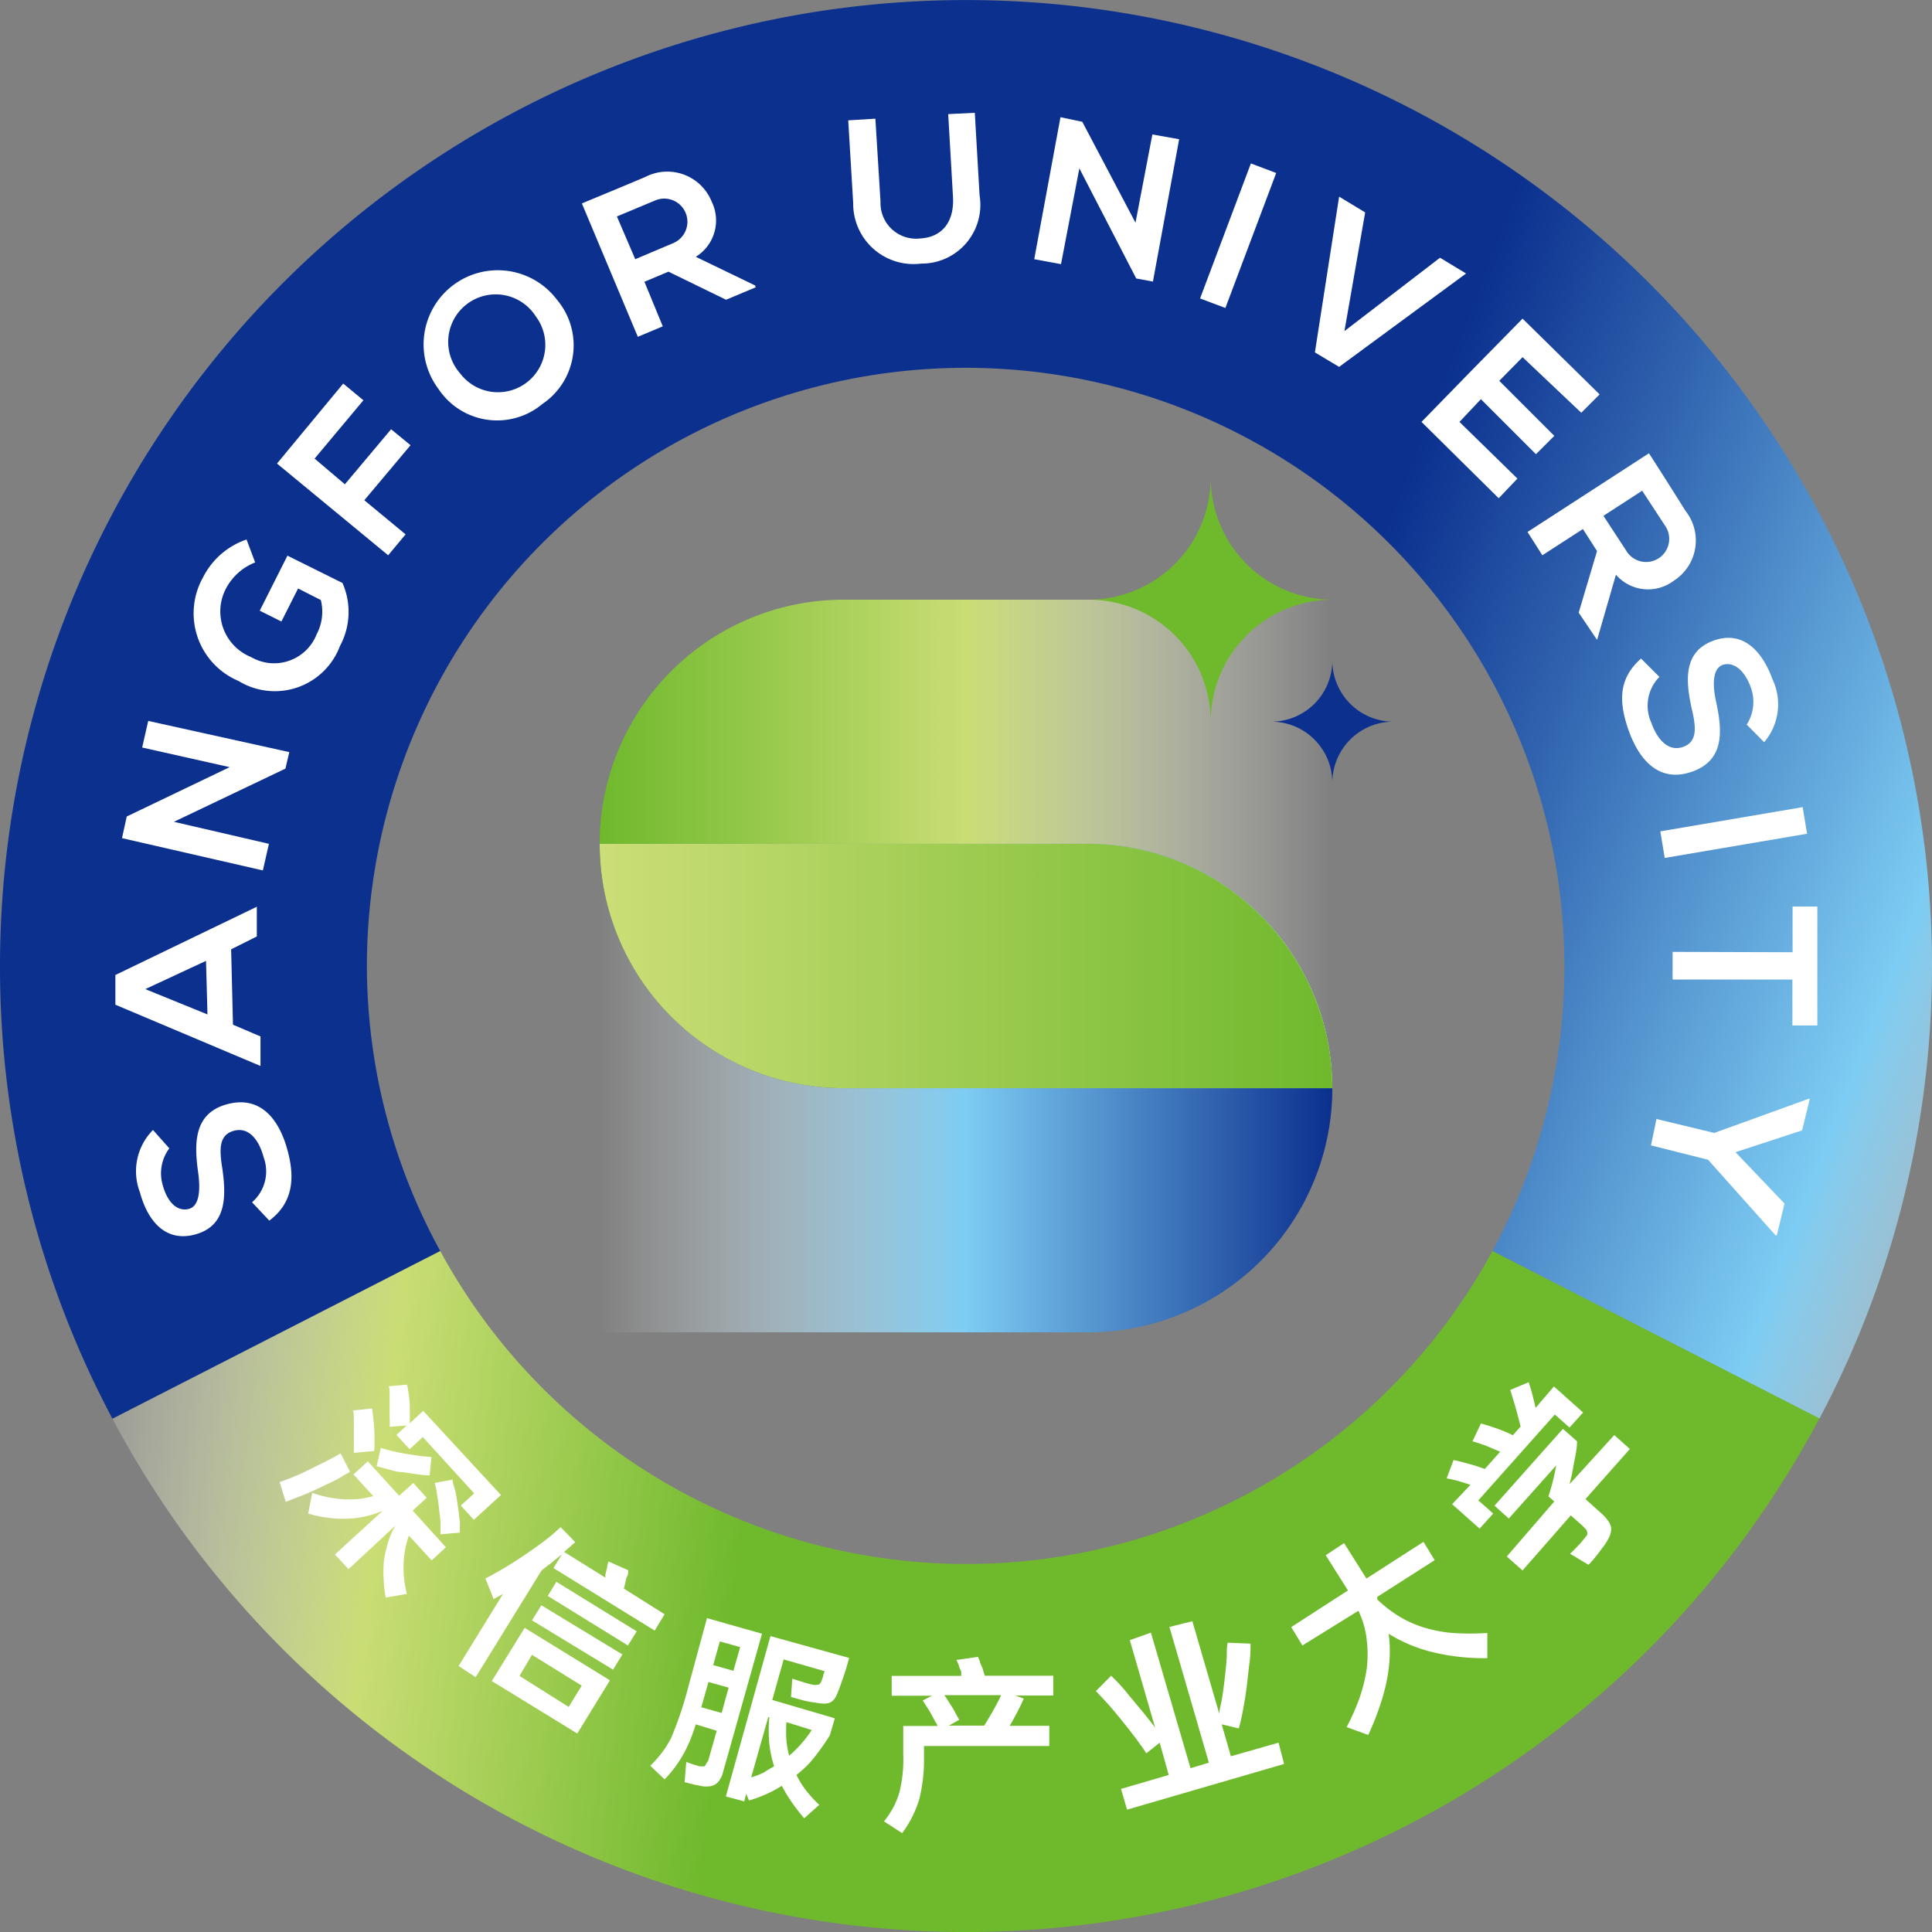 <svg xmlns="http://www.w3.org/2000/svg" xmlns:xlink="http://www.w3.org/1999/xlink" viewBox="0 0 105.32 105.32"><rect x="0" y="0" width="105.32" height="105.32" fill="#808080" stroke="none"/><defs><style>.cls-1{isolation:isolate;}.cls-2{fill:url(#未命名的渐变_18);}.cls-3{fill:url(#未命名的渐变_16);}.cls-4{fill:url(#未命名的渐变_16-2);}.cls-5{fill:url(#未命名的渐变_12);}.cls-6{fill:url(#未命名的渐变_24);}.cls-7{mix-blend-mode:multiply;fill:url(#未命名的渐变_19);}.cls-8{fill:#6fb92c;}.cls-9{fill:#0b308e;}.cls-10{fill:#fff;}</style><linearGradient id="未命名的渐变_18" x1="115.77" y1="69.91" x2="66.91" y2="51.18" gradientUnits="userSpaceOnUse"><stop offset="0" stop-color="#fff" stop-opacity="0"/><stop offset="0.34" stop-color="#7dccf3"/><stop offset="0.77" stop-color="#3063af"/><stop offset="1" stop-color="#0b308e"/></linearGradient><linearGradient id="未命名的渐变_16" x1="0.93" y1="79.32" x2="40.5" y2="83.88" gradientUnits="userSpaceOnUse"><stop offset="0" stop-color="#fff" stop-opacity="0"/><stop offset="0.5" stop-color="#c9dd74"/><stop offset="1" stop-color="#6fb92c"/></linearGradient><linearGradient id="未命名的渐变_16-2" x1="72.63" y1="46" x2="32.69" y2="46" xlink:href="#未命名的渐变_16"/><linearGradient id="未命名的渐变_12" x1="2504.88" y1="6921.9" x2="2464.93" y2="6921.9" gradientTransform="translate(2537.56 6981.21) rotate(180)" gradientUnits="userSpaceOnUse"><stop offset="0" stop-color="#fff" stop-opacity="0"/><stop offset="0.5" stop-color="#7dccf3"/><stop offset="1" stop-color="#0b308e"/></linearGradient><linearGradient id="未命名的渐变_24" x1="72.63" y1="52.66" x2="32.69" y2="52.66" gradientUnits="userSpaceOnUse"><stop offset="0" stop-color="#fff"/><stop offset="1" stop-color="#0b308e"/></linearGradient><linearGradient id="未命名的渐变_19" x1="32.69" y1="52.66" x2="72.63" y2="52.66" gradientUnits="userSpaceOnUse"><stop offset="0" stop-color="#ccde77"/><stop offset="1" stop-color="#6fb92c"/></linearGradient></defs><title>小</title><g class="cls-1"><g id="图层_1" data-name="图层 1"><path class="cls-2" d="M20,52.66A32.64,32.64,0,1,1,81.36,68.2l17.82,9.14A52.66,52.66,0,1,0,0,52.66,52.45,52.45,0,0,0,6.13,77.34L24,68.2A32.44,32.44,0,0,1,20,52.66Z"/><path class="cls-3" d="M52.66,105.32a52.66,52.66,0,0,0,46.52-28L81.36,68.2A32.64,32.64,0,0,1,24,68.2L6.13,77.34A52.67,52.67,0,0,0,52.66,105.32Z"/><path class="cls-4" d="M72.63,59.32H46A13.32,13.32,0,0,1,32.69,46h0A13.31,13.31,0,0,1,46,32.69H72.63Z"/><path class="cls-5" d="M32.69,46H59.32A13.3,13.3,0,0,1,72.63,59.32h0A13.31,13.31,0,0,1,59.32,72.63H32.69Z"/><path class="cls-6" d="M46,59.32H72.63A13.31,13.31,0,0,0,59.32,46H32.69A13.32,13.32,0,0,0,46,59.32Z"/><path class="cls-7" d="M46,59.32H72.63A13.33,13.33,0,0,0,59.32,46H32.69A13.31,13.31,0,0,0,46,59.32Z"/><path class="cls-8" d="M59.32,32.69A6.65,6.65,0,0,1,66,39.34a6.66,6.66,0,0,1,6.66-6.65A6.66,6.66,0,0,1,66,26,6.66,6.66,0,0,1,59.32,32.69Z"/><path class="cls-9" d="M69.3,39.34a3.33,3.33,0,0,1,3.33,3.33A3.33,3.33,0,0,1,76,39.34,3.33,3.33,0,0,1,72.63,36,3.33,3.33,0,0,1,69.3,39.34Z"/><path class="cls-10" d="M9.23,62.6a2.27,2.27,0,0,0-.36,2c.29,1.06.87,1.45,1.43,1.3s.64-1,.5-2c-.23-1.64-.21-3.23,1.6-3.71s2.83.84,3.28,2.54c.42,1.55.26,2.87-1,3.81l-.94-1a2.23,2.23,0,0,0,.63-2.46c-.24-.9-.78-1.66-1.61-1.44s-.81,1-.64,2.06c.23,1.6.2,3.15-1.5,3.6S8,66.4,7.63,65a3.19,3.19,0,0,1,.71-3.4Z"/><path class="cls-10" d="M12.6,51.75l.1,4.11,1.5.64,0,1.61L6.29,54.77l0-1.62L14,49.43l0,1.62ZM7.92,53.92l3.39,1.38-.08-2.92Z"/><path class="cls-10" d="M7.75,40.75l.33-1.45L15.77,41l-.21.9h0L9.48,44.8,14.66,46l-.33,1.45L6.65,45.69l.26-1.18,5.61-2.69Z"/><path class="cls-10" d="M13.91,30.66a3.06,3.06,0,0,0-1.6,1.44,2.68,2.68,0,0,0,1.38,3.72,2.49,2.49,0,0,0,3.57-1.24,2.63,2.63,0,0,0,.23-1.87l-1.24-.63-.91,1.8-1.18-.59,1.51-3,3,1.49a3.91,3.91,0,0,1-.14,3.44A3.79,3.79,0,0,1,13,37.12a4,4,0,0,1-1.94-5.63,4.16,4.16,0,0,1,2.38-2.08Z"/><path class="cls-10" d="M21.16,30.27l-6.06-5,3.61-4.36,1.1.91L17.15,25,18.8,26.4l2.52-3,1.06.87-2.52,3,2.25,1.86Z"/><path class="cls-10" d="M30.37,16.35a3.85,3.85,0,0,1-.8,5.67,3.84,3.84,0,0,1-5.67-.82,4,4,0,1,1,6.47-4.85Zm-5.29,4a2.58,2.58,0,1,0,4.13-3.1,2.59,2.59,0,1,0-4.13,3.1Z"/><path class="cls-10" d="M41.2,15.66l-1.62.68-3.14-1.53-1.31.55,1,2.43-1.36.57-3.05-7.27c1.15-.48,2.3-.95,3.45-1.44A2.61,2.61,0,0,1,38.8,11a2.33,2.33,0,0,1-.87,3l3.23,1.56ZM33.63,11.8l1,2.33,2.08-.88a1.26,1.26,0,1,0-1-2.32Z"/><path class="cls-10" d="M53.14,6.15l.26,4.5a3.2,3.2,0,0,1-3.19,3.72,3.29,3.29,0,0,1-3.7-3.31l-.27-4.5,1.48-.09L48,11a1.94,1.94,0,0,0,2.16,2c1.23-.07,1.87-.94,1.79-2.28l-.26-4.5Z"/><path class="cls-10" d="M62.82,7.33l1.46.26-1.43,7.76-.91-.17h0l-3.1-6-1,5.22-1.46-.27,1.43-7.74L59,6.64l2.9,5.5Z"/><path class="cls-10" d="M65.42,16.27l2.77-7.36,1.38.52L66.8,16.79Z"/><path class="cls-10" d="M73,20l-1.32-.79L73,10.72l1.42.86-1.13,6.47,5.21-4,1.42.86Z"/><path class="cls-10" d="M81.7,27.16,77.49,23q2.74-2.82,5.51-5.63l4.2,4.13-1,1L83,19.47l-1.27,1.29,3,3-1,1-3-3L79.56,23l3.16,3.09Z"/><path class="cls-10" d="M87.06,34.88l-1-1.48,1-3.36-.77-1.2-2.21,1.43L83.27,29l6.62-4.29c.68,1.05,1.34,2.1,2,3.15a2.6,2.6,0,0,1-.65,3.8,2.32,2.32,0,0,1-3.15-.33l-1,3.46Zm2.46-8.13-2.11,1.37L88.64,30a1.26,1.26,0,1,0,2.11-1.37Z"/><path class="cls-10" d="M95.22,39.5a2.3,2.3,0,0,0,.21-2.06c-.37-1-1-1.38-1.53-1.19s-.56,1.06-.35,2c.35,1.61.46,3.2-1.32,3.82s-2.88-.63-3.46-2.29-.47-2.85.69-3.88l1,1a2.24,2.24,0,0,0-.44,2.5c.31.88.91,1.6,1.72,1.32s.72-1.08.48-2.1c-.35-1.58-.44-3.13,1.23-3.71s2.68.75,3.17,2.11a3.18,3.18,0,0,1-.45,3.44Z"/><path class="cls-10" d="M90.51,45.32,98.27,44l.24,1.45-7.76,1.32Z"/><path class="cls-10" d="M97.72,51.91V49.42h1.35c0,2.27,0,4.2,0,6.48H97.71V53.4l-6.53,0V51.89Z"/><path class="cls-10" d="M94.61,62.81l2.67,2.8-.42,1.73h-.07l-3.68-4.12L90,62.44,90.3,61l3.15.76,5.14-1.86h.07l-.42,1.72Z"/><path class="cls-10" d="M15.24,80.79c.22-.07.46-.16.73-.27s.58-.25.94-.43l.94-.47c.28-.14.51-.27.72-.39l.51,1-.73.43-1,.48c-.35.16-.67.31-1,.43l-.77.3Zm1.78.59a6.11,6.11,0,0,0,1.73.35,4.85,4.85,0,0,0,1.6-.17l-1.08-1.18.78-.72,1.71,1.88.77-.7.73.81-.76.7,1.81,2-.78.71-1.24-1.35A5.16,5.16,0,0,0,22,85.3a5.75,5.75,0,0,0,.18,1.59l-1.15.2a5.27,5.27,0,0,1-.11-.92,6.75,6.75,0,0,1,0-1,6,6,0,0,1,.21-1,4.38,4.38,0,0,1,.42-1L19,85.54l-.74-.8,2.6-2.38a5.38,5.38,0,0,1-1.93.43,6.65,6.65,0,0,1-2.13-.28Zm3.26-4.6a10.79,10.79,0,0,1,.12,1.15,8.2,8.2,0,0,1,0,1.17l-1.11.1c0-.15,0-.32,0-.52s0-.42,0-.66,0-.46,0-.64,0-.35-.05-.49Zm.48,2.15a9.73,9.73,0,0,0,1.35.32l.79.12.62.06-.1,1a6,6,0,0,1-.66-.06l-.83-.12c-.3,0-.56-.1-.79-.16s-.43-.11-.61-.16Zm6.55,2.57-1.48,1.35-.71-.78.73-.66-2.8-3.07-.72.66-.72-.78.56-.51-.93.07a4,4,0,0,0,0-.49q0-.26,0-.6c0-.23,0-.44,0-.63s0-.35-.05-.49l1-.09a7.67,7.67,0,0,1,.15,1.11c0,.39,0,.71,0,1l.73-.68Zm-2.64-.84c0,.18.09.38.15.62s.09.51.14.82.07.57.1.79,0,.45,0,.66l-1.05.09c0-.18,0-.39,0-.62s-.05-.49-.08-.8-.08-.56-.11-.79-.08-.42-.12-.59Z"/><path class="cls-10" d="M34.25,85.6c0,.1,0,.22-.07.35s-.07.28-.12.45l-.05.2L36.23,88l-.54.89-5.52-3.41.46-.74c-.2.15-.38.3-.56.45l-.54.41-3.6,5.83L25,90.82l2.42-3.93-.51.28-.45-1.12a20.41,20.41,0,0,0,2.12-1.27c.39-.26.74-.51,1.07-.76a10,10,0,0,0,.91-.77l.8.82-.31.27-.3.26L33,86l0-.16.1-.41c0-.11.05-.22.07-.31Zm-1,6L31.47,94.5l-4.66-2.86,1.79-2.9Zm-4.93-.24L31,93.05l.71-1.16L29,90.21Zm5.61-1.17-.51.83L29,88.33l.51-.82Zm.78-1.26-.48.77L29.86,87l.47-.77Z"/><path class="cls-10" d="M35.45,96.26a7.39,7.39,0,0,0,.66-.75,5.48,5.48,0,0,0,.48-.78,20,20,0,0,0,.95-2.84l1-3.68,3,.85-2.12,7.53a1.29,1.29,0,0,1-.19.44.75.75,0,0,1-.25.25.71.71,0,0,1-.31.1,2,2,0,0,1-.35,0l-.5-.1-.5-.13.09-1.1.36.13.37.11.16,0,.1,0a.2.2,0,0,0,.07-.1A1.89,1.89,0,0,1,38.6,96l.47-1.65L37.93,94c-.09.29-.19.56-.28.79s-.19.44-.28.62A6.59,6.59,0,0,1,36.23,97Zm2.78-3.19,1.11.31L39.72,92l-1.1-.31L38.25,93Zm.65-2.3,1.1.31.37-1.29-1.11-.31Zm7.41-.39q-.16.59-.3,1c-.1.28-.19.55-.3.83a1.77,1.77,0,0,1-.19.39.79.79,0,0,1-.24.21.9.9,0,0,1-.34.06,2.58,2.58,0,0,1-.49-.06,4.46,4.46,0,0,1-.69-.13l-.62-.17.07-1,.31.1.25.08.23.07.28.07a.65.65,0,0,0,.35,0c.07,0,.12-.09.17-.19l.09-.25c0-.1.06-.19.08-.29l-2.23-.64-.62,2.21,3.41,1-.27.92a10.07,10.07,0,0,1-.69,1,5.24,5.24,0,0,1-.93,1l-.2.17a4.6,4.6,0,0,0,.52.84,7.07,7.07,0,0,0,.72.79l-.82.73a9.6,9.6,0,0,1-.71-.92,7.64,7.64,0,0,1-.51-.85,6.89,6.89,0,0,1-1.79.8l-.15-.36-.11.41-1-.27L42,89.19ZM42.2,96.29a6.58,6.58,0,0,1-.26-1.21,7.83,7.83,0,0,1,0-1.47l-.06,0-.93,3.28a4.27,4.27,0,0,0,.7-.27C41.82,96.5,42,96.4,42.2,96.29Zm.67-2.41a7.55,7.55,0,0,0,0,1,5.31,5.31,0,0,0,.15.83,6.54,6.54,0,0,0,1.23-1.4Z"/><path class="cls-10" d="M48.19,99.29a5.22,5.22,0,0,0,.55-.84,4.77,4.77,0,0,0,.3-.78,7.42,7.42,0,0,0,.2-2V94.09H51.1c0-.09-.09-.18-.14-.28l-.17-.32q-.15-.27-.27-.45l-.22-.34.5-.26H48.61V91.36l3.79,0s0-.11,0-.16,0-.12-.06-.19l-.1-.3-.1-.22,1.17-.17.11.25c0,.09.07.2.12.32s.06.18.08.26a.89.89,0,0,1,.06.2l3.74,0v1.08l-2.05,0,.44.17c-.07.15-.15.33-.25.53s-.23.43-.36.68l-.16.27h2.16v1.1l-6.83,0v.65a8.72,8.72,0,0,1-.26,2.26,6,6,0,0,1-.93,1.84Zm3.54-5.22h1.92c.07-.11.15-.23.22-.36l.26-.44.25-.46c.07-.14.14-.27.19-.4l-3.09,0c.06.08.11.16.16.24l.18.28a4.89,4.89,0,0,1,.27.46l.2.36Z"/><path class="cls-10" d="M60.57,91.35a9.35,9.35,0,0,1,.67.7l.83,1c.18.21.34.41.49.6s.29.36.41.53l-1.38-4.77L62.74,89l2.16,7.39,1-.3-2.15-7.4L65,88.38l1.47,5.05c0-.23.08-.48.13-.75s.09-.58.13-.9c.06-.47.1-.88.13-1.23s0-.68.06-1l1.25.05c0,.29,0,.62-.05,1s-.09.79-.15,1.29-.14.94-.21,1.33-.15.73-.23,1L66.6,94l.5,1.74L69.7,95,70,96.16l-8.56,2.49-.33-1.13,2.6-.76L63.22,95l-.73.58c-.1-.16-.2-.31-.3-.44s-.19-.27-.29-.4l-.33-.43-.4-.5c-.3-.37-.56-.69-.79-.94s-.44-.48-.64-.68Z"/><path class="cls-10" d="M73.41,94.15a12.78,12.78,0,0,0,.69-1.55A8.81,8.81,0,0,0,74.5,91a6.43,6.43,0,0,0,0-1.64,4.68,4.68,0,0,0-.45-1.55L71,89.7l-.61-1,3.09-2-1.21-1.92,1-.66,1.22,1.93,3.11-2,.61,1-3.13,2,0,.08,0,.06a6.91,6.91,0,0,0,1.2.93,6,6,0,0,0,1.34.6,7.63,7.63,0,0,0,1.58.3,14.71,14.71,0,0,0,1.88,0l0,1.37a11.69,11.69,0,0,1-3-.33,8.15,8.15,0,0,1-2.38-1,7.08,7.08,0,0,1,.05,1.38,8.43,8.43,0,0,1-.2,1.4,11.61,11.61,0,0,1-.41,1.39c-.16.46-.35.91-.55,1.35Z"/><path class="cls-10" d="M80.73,77.6c.29.08.58.17.89.28s.59.23.85.36l.42-.47c-.07-.31-.16-.65-.26-1s-.2-.68-.3-1l1-.42a7,7,0,0,1,.21.69c.06.24.12.48.17.71l1-1.17,1.59,1.42-.74.82-.8-.71-4.17,4.68.81.72-.74.82L79.16,82l1-1.06-.64-.2q-.33-.09-.66-.15l.38-1c.27.06.55.13.86.22a8.3,8.3,0,0,1,.84.27l.84-.94L81,78.81c-.24-.09-.48-.17-.73-.24Zm4,4.25-.32-.28c.09-.27.17-.54.24-.82s.13-.56.18-.86l-2.58,2.89-.78-.7,3.73-4.19.77.68c0,.45-.11.87-.18,1.25a10.42,10.42,0,0,1-.23,1.09L88,78.23l.85.76-2.42,2.73.8.72a2.5,2.5,0,0,1,.43.46.8.8,0,0,1,.17.42,1,1,0,0,1-.11.48,3.34,3.34,0,0,1-.39.61c-.14.19-.26.35-.37.48a2.8,2.8,0,0,1-.37.41l-1-.6c.13-.12.26-.25.4-.4a3.84,3.84,0,0,0,.35-.4,2.15,2.15,0,0,0,.18-.23.27.27,0,0,0,0-.16.33.33,0,0,0-.07-.15s-.11-.11-.19-.19l-.63-.56-2.63,3-.86-.76Z"/></g></g></svg>